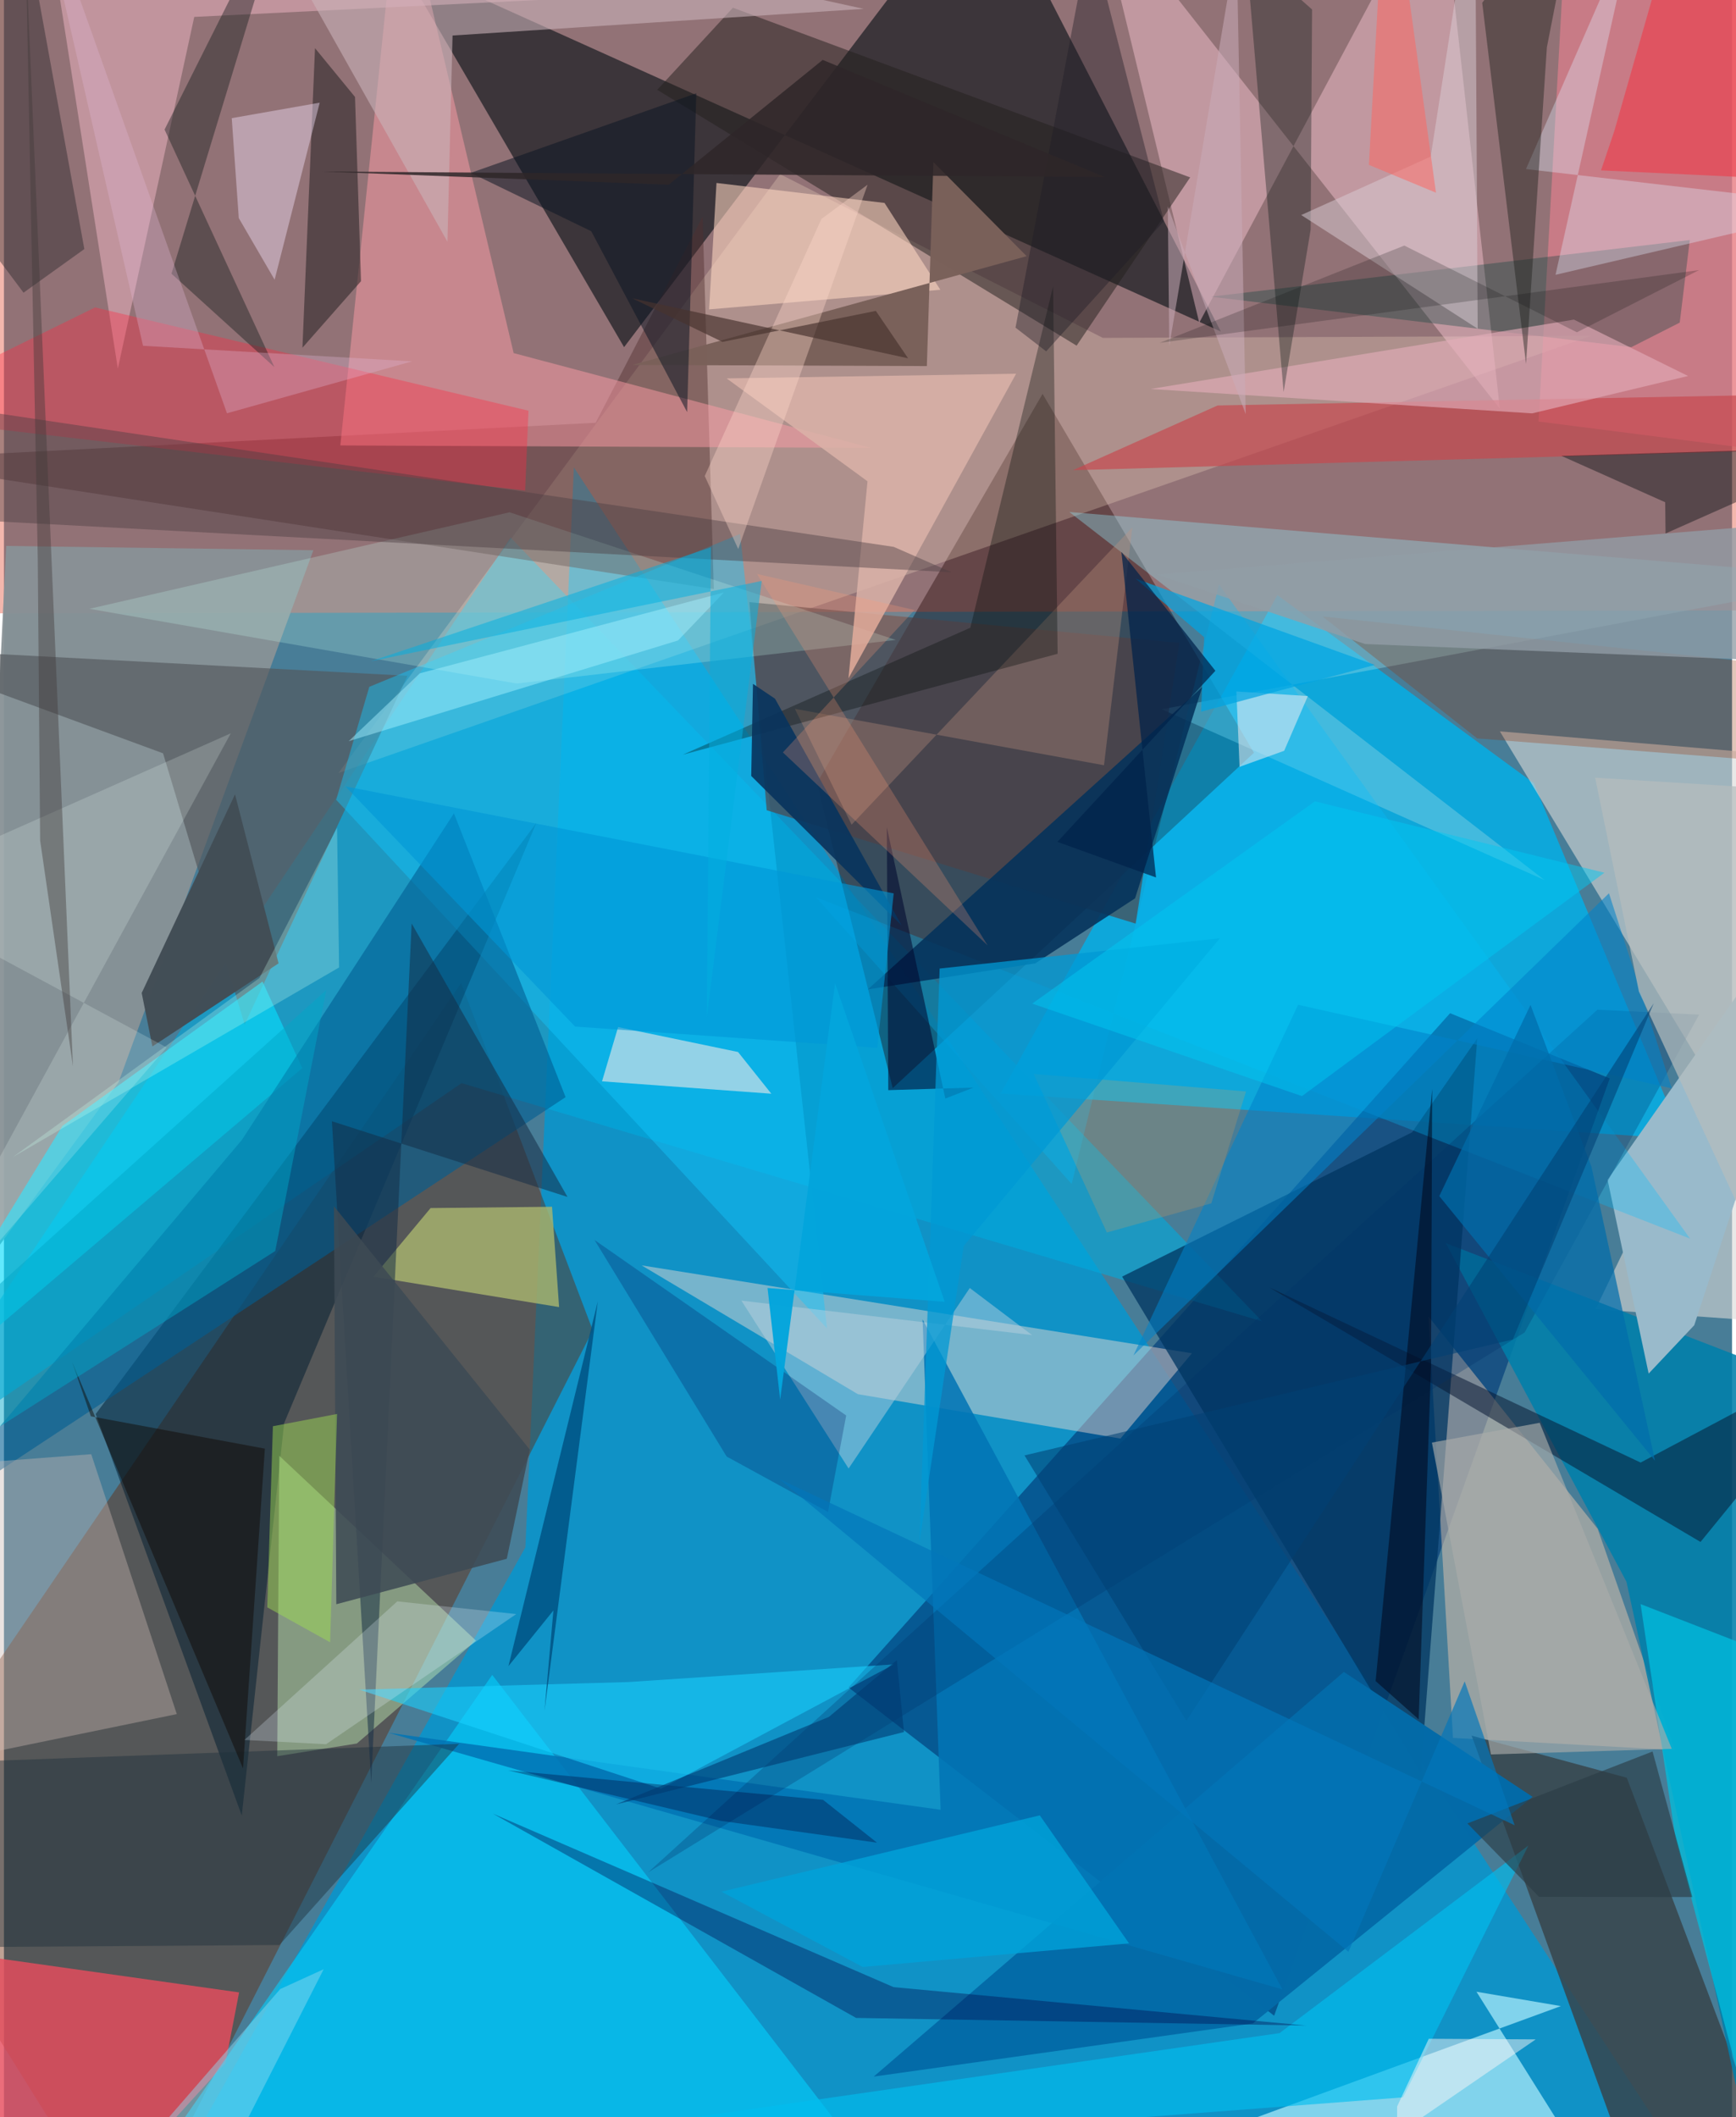 <svg xmlns="http://www.w3.org/2000/svg" width="228" height="278" viewBox="0 0 836 1024"><path fill="#487d97" d="M0 0h836v1024H0z"/><path fill="#e56652" fill-opacity=".471" d="M-18.345 296.681L-46.74-24.376l921.406 7.932L898 295.161z"/><path fill="#0098d3" fill-opacity=".78" d="M87.068 1042.99l165.183-294.562 23.463-522.373L838.398 1086z"/><path fill="#02b1e9" fill-opacity=".816" d="M812.115 550.916l-329.909-22.025 133.84-241.061 124.022 90.93z"/><path fill="#682302" fill-opacity=".42" d="M-62 890.446L59.853 1086l224.986-442.587-63.693-167.928z"/><path fill="#373137" fill-opacity=".937" d="M191.111-18.764l397.57 179.11L474.354-62 299.995 167.908z"/><path fill="#003c79" fill-opacity=".655" d="M614.484 974.938l162.358-453.35-77.253-31.533-291.033 326.1z"/><path fill="#00aade" fill-opacity=".6" d="M608.608 639.068L245.135 260.005-62 718.255l283.357-194.372z"/><path fill="#1f0000" fill-opacity=".388" d="M604.73 364.077L502.454 190.494l-109.202 188.26 36.702 147.534z"/><path fill="#d8d9d7" fill-opacity=".6" d="M769.935 633.228L898 368.358l-174.316-14.624L898 642.289z"/><path fill="#001c30" fill-opacity=".51" d="M115.045 878.108l-70.67-194.183 213.161-285.857-121.983 290.219z"/><path fill="#ffeacf" fill-opacity=".255" d="M161.813 373.885L375.494 84.248l156.113 79.177 236.255-.982z"/><path fill="#ffe0d5" fill-opacity=".427" d="M540.14 695.78l34.56-41.247-266.207-42.513 104.606 62.297z"/><path fill="#fcd2b1" fill-opacity=".431" d="M770.985 739.413l-81.848-102.702 11.86 203.858 107.37 5.875z"/><path fill="#e64c5d" fill-opacity=".816" d="M26.727 1086L-62 938.844l175.756 24.81-6.603 34.244z"/><path fill="#374248" fill-opacity=".82" d="M783.695 1042.29l-73.68-202.813 75.069 20.344 65.322 173.07z"/><path fill="#889296" fill-opacity=".953" d="M149.689 266.13L1.087 264.05l-17.534 357.875 71.851-98.428z"/><path fill="#02d1ff" fill-opacity=".584" d="M236.216 810.09L44.502 1086l244.467-11.175 137.836-17.061z"/><path fill="#fec9d6" fill-opacity=".439" d="M527.917-51.35l195.76 249.043L694.666-62l-116.42 218.09z"/><path fill="#007faa" fill-opacity=".875" d="M843.293 1033.698L784.93 765.065 697.496 601.26l146.22 56.406z"/><path fill="#aaeaf9" fill-opacity=".733" d="M789.31 1086l-76.949-122.664 40.834 6.94L436.627 1086z"/><path fill="#513030" fill-opacity=".447" d="M343.412 284.885L-62 222.39l348.236-17.908 51.74-99.632z"/><path fill="#003661" fill-opacity=".753" d="M540.933 617.442l144.47 239.985 27.354-355.225-31.534 45.451z"/><path fill="#c8f7bd" fill-opacity=".416" d="M132.21 849.413l38.505-6.131 57.635-49.776-95.168-89.408z"/><path fill="#ff9da7" fill-opacity=".486" d="M191.474-62l-28.746 277.442 256.718 1.193-172.868-45.85z"/><path fill="#91d5e5" fill-opacity=".412" d="M745.217 425.613l-185.105-82.557L898 279.487l-382.596-31.841z"/><path fill="#e8818f" fill-opacity=".62" d="M898-62v285.742l-155.607-19.859L757.1-62z"/><path fill="#24211f" fill-opacity=".51" d="M316.025 43.451l36.627-39.718L573.85 85.808l-54.929 81.375z"/><path fill="#54585d" fill-opacity=".663" d="M195.226 326.85l-78.795 168.687-39.46-131.184L-62 313.21z"/><path fill="#14c8fd" fill-opacity=".431" d="M356.107 258.252l-179.365 73.943-16.022 54.627L398.177 642.5z"/><path fill="#09ddfb" fill-opacity=".639" d="M28.274 544.577L-62 691.883l206.314-175.274-19.234-41.86z"/><path fill="#e4aebc" fill-opacity=".565" d="M26.696-3.133l28.396 181.445L92.058 8.182l203.594-10.02z"/><path fill="#aab76e" fill-opacity=".8" d="M268.561 632.185l-89.809-14.69 27.649-33.2 58.742-.625z"/><path fill="#005e93" fill-opacity=".6" d="M-42.615 738.056L115.09 551.35l102.593-157.977 54.023 137.277z"/><path fill="#036ba8" fill-opacity=".996" d="M648.206 808.645l91.303 60.425-135.337 109.589-183.394 25.708z"/><path fill="#514143" fill-opacity=".655" d="M547.489 446.722l21.178-135.775-208.058-19.7 8.385 100.655z"/><path fill="#fcebe8" fill-opacity=".565" d="M297.114 496.747l58.012 12.066 16.116 20.184-81.914-5.996z"/><path fill="#ff2a43" fill-opacity=".365" d="M44.087 148.682l209.666 49.967-1.622 38.63L-62 200.788z"/><path fill="#c9b8b3" fill-opacity=".392" d="M-62 859.013l40.89-150.856 63.332-4.818 41.392 125.715z"/><path fill="#003f39" fill-opacity=".322" d="M787.273 167.916l-203.445-24.422 231.737-27.402-4.876 39.952z"/><path fill="#99bacb" d="M775.783 570.617L898 396.488l-80.28 244.474-22.061 23.396z"/><path fill="#071832" fill-opacity=".529" d="M898 650.986l-77.248 94.803-208.558-123.098 179.573 84.692z"/><path fill="#fed6c2" fill-opacity=".573" d="M341.127 149.639L453 140.154l-27.002-41.998-81.293-9.662z"/><path fill="#c4fcee" fill-opacity=".235" d="M431.464 309.522l-183.43 21.088L41.36 294.459l203.236-46.676z"/><path fill="#c6474e" fill-opacity=".675" d="M587.114 196.114L898 190.146l-48.164 27.93-332.681 9.338z"/><path fill="#7a615a" fill-opacity=".996" d="M446.47 177.06l3.173-98.668 45.116 45.511-190.75 52.6z"/><path fill="#dbb3a8" fill-opacity=".839" d="M417.765 232.786l-9.213 95.317 81.103-147.342-140.06 2.254z"/><path fill="#00beff" fill-opacity=".294" d="M815.697 599.083L392.778 433.915 516.517 572.63l71.286-289.954z"/><path fill="#04325b" fill-opacity=".875" d="M498.924 465.942l48.277-31.445 32.498-102.162-161.795 146.207z"/><path fill="#0275b5" fill-opacity=".867" d="M618.476 962.197L186.044 838.075l267.078 37.24-8.702-237.119z"/><path fill="#cab2b9" fill-opacity=".596" d="M113.955-62L415.9 4.288 217.02 17.177l-2.476 99.729z"/><path fill="#2f292a" fill-opacity=".596" d="M169.831 46.897l-19.354-23.6-6.08 144.884 28.33-32.178z"/><path fill="#02bedd" fill-opacity=".753" d="M808.627 889.135l-16.866-113.284 70.106 27.217L860.715 1086z"/><path fill="#9a2e00" fill-opacity=".275" d="M712.705 357.152L637.89 298.16 898 325.824l-37.93 42.76z"/><path fill="#e2abb8" fill-opacity=".647" d="M739.302 199.935L554.67 188.138l204.83-33.556 55.225 27.272z"/><path fill="#1f313a" fill-opacity=".447" d="M-62 853.722l282.221-10.313-86.951 97.323L-62 942.05z"/><path fill="#071512" fill-opacity=".341" d="M619.058 189.608L600.802-23.765 632.829 4.59l-.687 106.489z"/><path fill="#424d56" fill-opacity=".984" d="M66.633 480.266l5.177 25.869 61.042-40.195-21.072-81.744z"/><path fill="#142c46" fill-opacity=".525" d="M272.628 578.92l-75.397-132.27-19.556 415.692-19.016-320.03z"/><path fill="#00bdef" fill-opacity=".639" d="M737.47 892.634L617.1 983.345l-529.814 76.151 589.568-45.075z"/><path fill="#1ad2ff" fill-opacity=".569" d="M430.528 804.996l-128.385 8.551-130.26 3.673 146.006 47.932z"/><path fill="#f0def6" fill-opacity=".439" d="M152.751 49.66l-21.813 85.631-17.335-29.802-3.408-48.34z"/><path fill="#4d3e43" fill-opacity=".439" d="M-45.98 193.533l38.657 58.445 465.772 24.816-28.002-12.293z"/><path fill="#003266" fill-opacity=".275" d="M820.077 490.743l-84.424 153.729-424.097 261.18 459.316-417.29z"/><path fill="#e0e6f7" fill-opacity=".369" d="M750.605 132.915L892.216 99.8 736.309 81.774 788.87-38.507z"/><path fill="#eb414f" fill-opacity=".663" d="M779.05 63.363l-6.44 19.04L898 88.363 814.825-62z"/><path fill="#1f211d" fill-opacity=".439" d="M736.34 175.996l-21.2-174.64L763.031-62l-16.607 84.861z"/><path fill="#151c1c" fill-opacity=".416" d="M77.695 62.666l53.13 114.889-49.783-45.174L140.18-62z"/><path fill="#005485" fill-opacity=".871" d="M265.81 778.923l-21.746 26.919 43.224-176.384-25.775 197.93z"/><path fill="#222329" fill-opacity=".412" d="M9.468 141.557L-62 46.191 5.689-62 38.89 120.459z"/><path fill="#bad2e0" fill-opacity=".478" d="M356.749 629.054l51.869 81.205 58.622-87.294 30.137 22.768z"/><path fill="#c2947e" fill-opacity=".333" d="M382.609 342.834l27.462 56.026 135.81-143.79-13.713 115.056z"/><path fill="#0083c9" fill-opacity=".561" d="M806.847 526.415l-30.388-94.369-230.048 223.538L626.06 485.96z"/><path fill="#000a08" fill-opacity=".325" d="M467.5 303.616l-139.075 61.389 181.305-48.791-2.19-177.672z"/><path fill="#000143" fill-opacity=".353" d="M629.967 979.686l-217.719-3.684-175.759-98.827 193.903 83.931z"/><path fill="#0d1623" fill-opacity=".525" d="M334.941 45.116l-4.445 154.197-46.378-87.47-58.305-28.228z"/><path fill="#110700" fill-opacity=".467" d="M42.052 685.027l-9.076-26.255 82.681 196.56 10.566-154.675z"/><path fill="#00082e" fill-opacity=".565" d="M469.032 526.027l-13.624 5.3-28.306-131.281.702 127.217z"/><path fill="#daccd4" fill-opacity=".506" d="M690.207 75.74L711.643-62l1.312 221.009-85.384-55z"/><path fill="#e9edf3" fill-opacity=".549" d="M630.785 336.666l-34.567-2.24 1.529 36.467 21.587-7.767z"/><path fill="#00061b" fill-opacity=".545" d="M663.583 813.081l20.817 18.496 5.99-171.244.544-133.611z"/><path fill="#080d12" fill-opacity=".424" d="M803.665 242.92l.165 15.112 94.17-41.84-144.562 4.291z"/><path fill="#929da6" fill-opacity=".776" d="M879.737 251.922l-322.05 25.958 100.821 33.613 217.655 8.865z"/><path fill="#e49e51" fill-opacity=".224" d="M533.55 596.113l-35.394-76.676 102.73 8.462-16.81 54.126z"/><path fill="#f0fffe" fill-opacity=".192" d="M-62 430.906l140.705 75.718L-62 669.571l171.729-314.885z"/><path fill="#001a62" fill-opacity=".271" d="M398.654 731.297l8.8-46.675-121.752-84.886 63.907 104.733z"/><path fill="#08345e" fill-opacity=".91" d="M373.017 337.947l-10.66-7.186-.849 44.54 72.742 72.27z"/><path fill="#0099d4" fill-opacity=".753" d="M452.656 468.45l-9.757 277.434 21.401-143.23 123.96-148.868z"/><path fill="#413839" fill-opacity=".412" d="M10.553-24.31l5.802 294.222 1.148 136.595 15.87 109.234z"/><path fill="#00a2d9" fill-opacity=".8" d="M501.11 878.022l-154.015 36.926 68.338 36.406 128.849-11.413z"/><path fill="#3e4a55" fill-opacity=".867" d="M159.63 583.4l1.156 192.508 82.468-21.992 11.11-52.794z"/><path fill="#9fde52" fill-opacity=".471" d="M127.372 777.42l30.41 16.9 3.365-110.44-31.042 5.941z"/><path fill="#0097d6" fill-opacity=".596" d="M422.494 506.778l7.94-74.684-265.276-51.758 111.125 116.183z"/><path fill="#2c3d46" fill-opacity=".647" d="M742.612 917.434l-34.643-35.506 89.577-34.803 19.194 70.405z"/><path fill="#a8f1ff" fill-opacity=".459" d="M326.089 309.77l22.188-23.207L201.18 325.66l-34.402 32.815z"/><path fill="#00a4e2" fill-opacity=".718" d="M547.452 279.862l115.744 41.725-84.062 22.65 1.482-36.055z"/><path fill="#00a6c9" fill-opacity=".475" d="M-56.254 724.528l40.355-91.035L155.94 478.836l-24.7 126.242z"/><path fill="#ff9a77" fill-opacity=".247" d="M376.823 363.916l99.05 93.349-111.57-179.653 76.23 17.443z"/><path fill="#006daa" fill-opacity=".71" d="M798.707 706.451l-30.702-142.078-29.494-78.312-44.148 92.455z"/><path fill="#1f1d25" fill-opacity=".404" d="M489.367 158.477l14.83 11.454 56.948-62.964-35.63-138.955z"/><path fill="#02b0e0" fill-opacity=".514" d="M366.564 280.988l-189.104 38.84 164.561-55.092-2.008 227.218z"/><path fill="#fef6f6" fill-opacity=".482" d="M673.964 1018.852l15.315-32.77 51.761.292-67.053 45.997z"/><path fill="#000333" fill-opacity=".325" d="M422.35 891.233l-26.086-20.716-152.393-14.24 103.094 24.428z"/><path fill="#ffd8cb" fill-opacity=".365" d="M355.224 265.562l62.584-176.24-22.344 16.586-56.444 124.329z"/><path fill="#e7f4ff" fill-opacity=".243" d="M190.281 774.522l-73.94 67.03 39.488 2.072 92.001-62.952z"/><path fill="#8dd8f0" fill-opacity=".467" d="M26.007 1086l107.661-123.973 20.984-9.57L86.812 1086z"/><path fill="#b6bdbd" fill-opacity=".71" d="M898 384.08l-128.22-7.938 21.158 103.435 85.404 184.306z"/><path fill="#00224a" fill-opacity=".718" d="M540.595 266.942l16.743 157.463-47.71-17.216 76.425-82.75z"/><path fill="#004174" fill-opacity=".565" d="M729.933 647.85L493.72 703.93l78.325 128.385 226.067-347.072z"/><path fill="#0276ba" fill-opacity=".671" d="M650.444 944.025l56.218-130.817 24.167 69.603-355.663-167.44z"/><path fill="#caacb9" fill-opacity=".537" d="M563.027 99.842l.72 67.544 32.56-194.214 4.423 227.13z"/><path fill="#fb6863" fill-opacity=".533" d="M668.117-62l-7.792 141.748 32.44 13.457L671.41-62z"/><path fill="#cbffec" fill-opacity=".267" d="M161.148 400.337l-37.573 72.716L4.266 559.668l157.86-91.75z"/><path fill="#003a70" fill-opacity=".596" d="M435.398 837.715L296.11 872.721l102.938-42.302 32.89-27.437z"/><path fill="#47332e" fill-opacity=".675" d="M347.576 165.364l-43.652-21.095L437.391 173.3l-15.602-22.933z"/><path fill="#2e2629" fill-opacity=".847" d="M321.595 89.34l-167.823-6.379 378.755 2.668-136.44-56.66z"/><path fill="#04a5dc" fill-opacity=".976" d="M375.502 676.916l-6.106-53.956 85.737 6.688-53.07-154.069z"/><path fill="#00c9f3" fill-opacity=".475" d="M627.928 530.153l146.331-108.05-140.068-34.512-136.752 97.828z"/><path fill="#abadaa" fill-opacity=".639" d="M742.96 688.152l63.877 157.695-87.47 2.725-28.558-150.844z"/><path fill="#e0b7d5" fill-opacity=".325" d="M14.83-62l93.057 261.893 89.518-25.117-130.126-7.52z"/><path fill="#101211" fill-opacity=".216" d="M559.151 165.81l118.294-47.032 83.503 41.936 59.09-30.086z"/></svg>